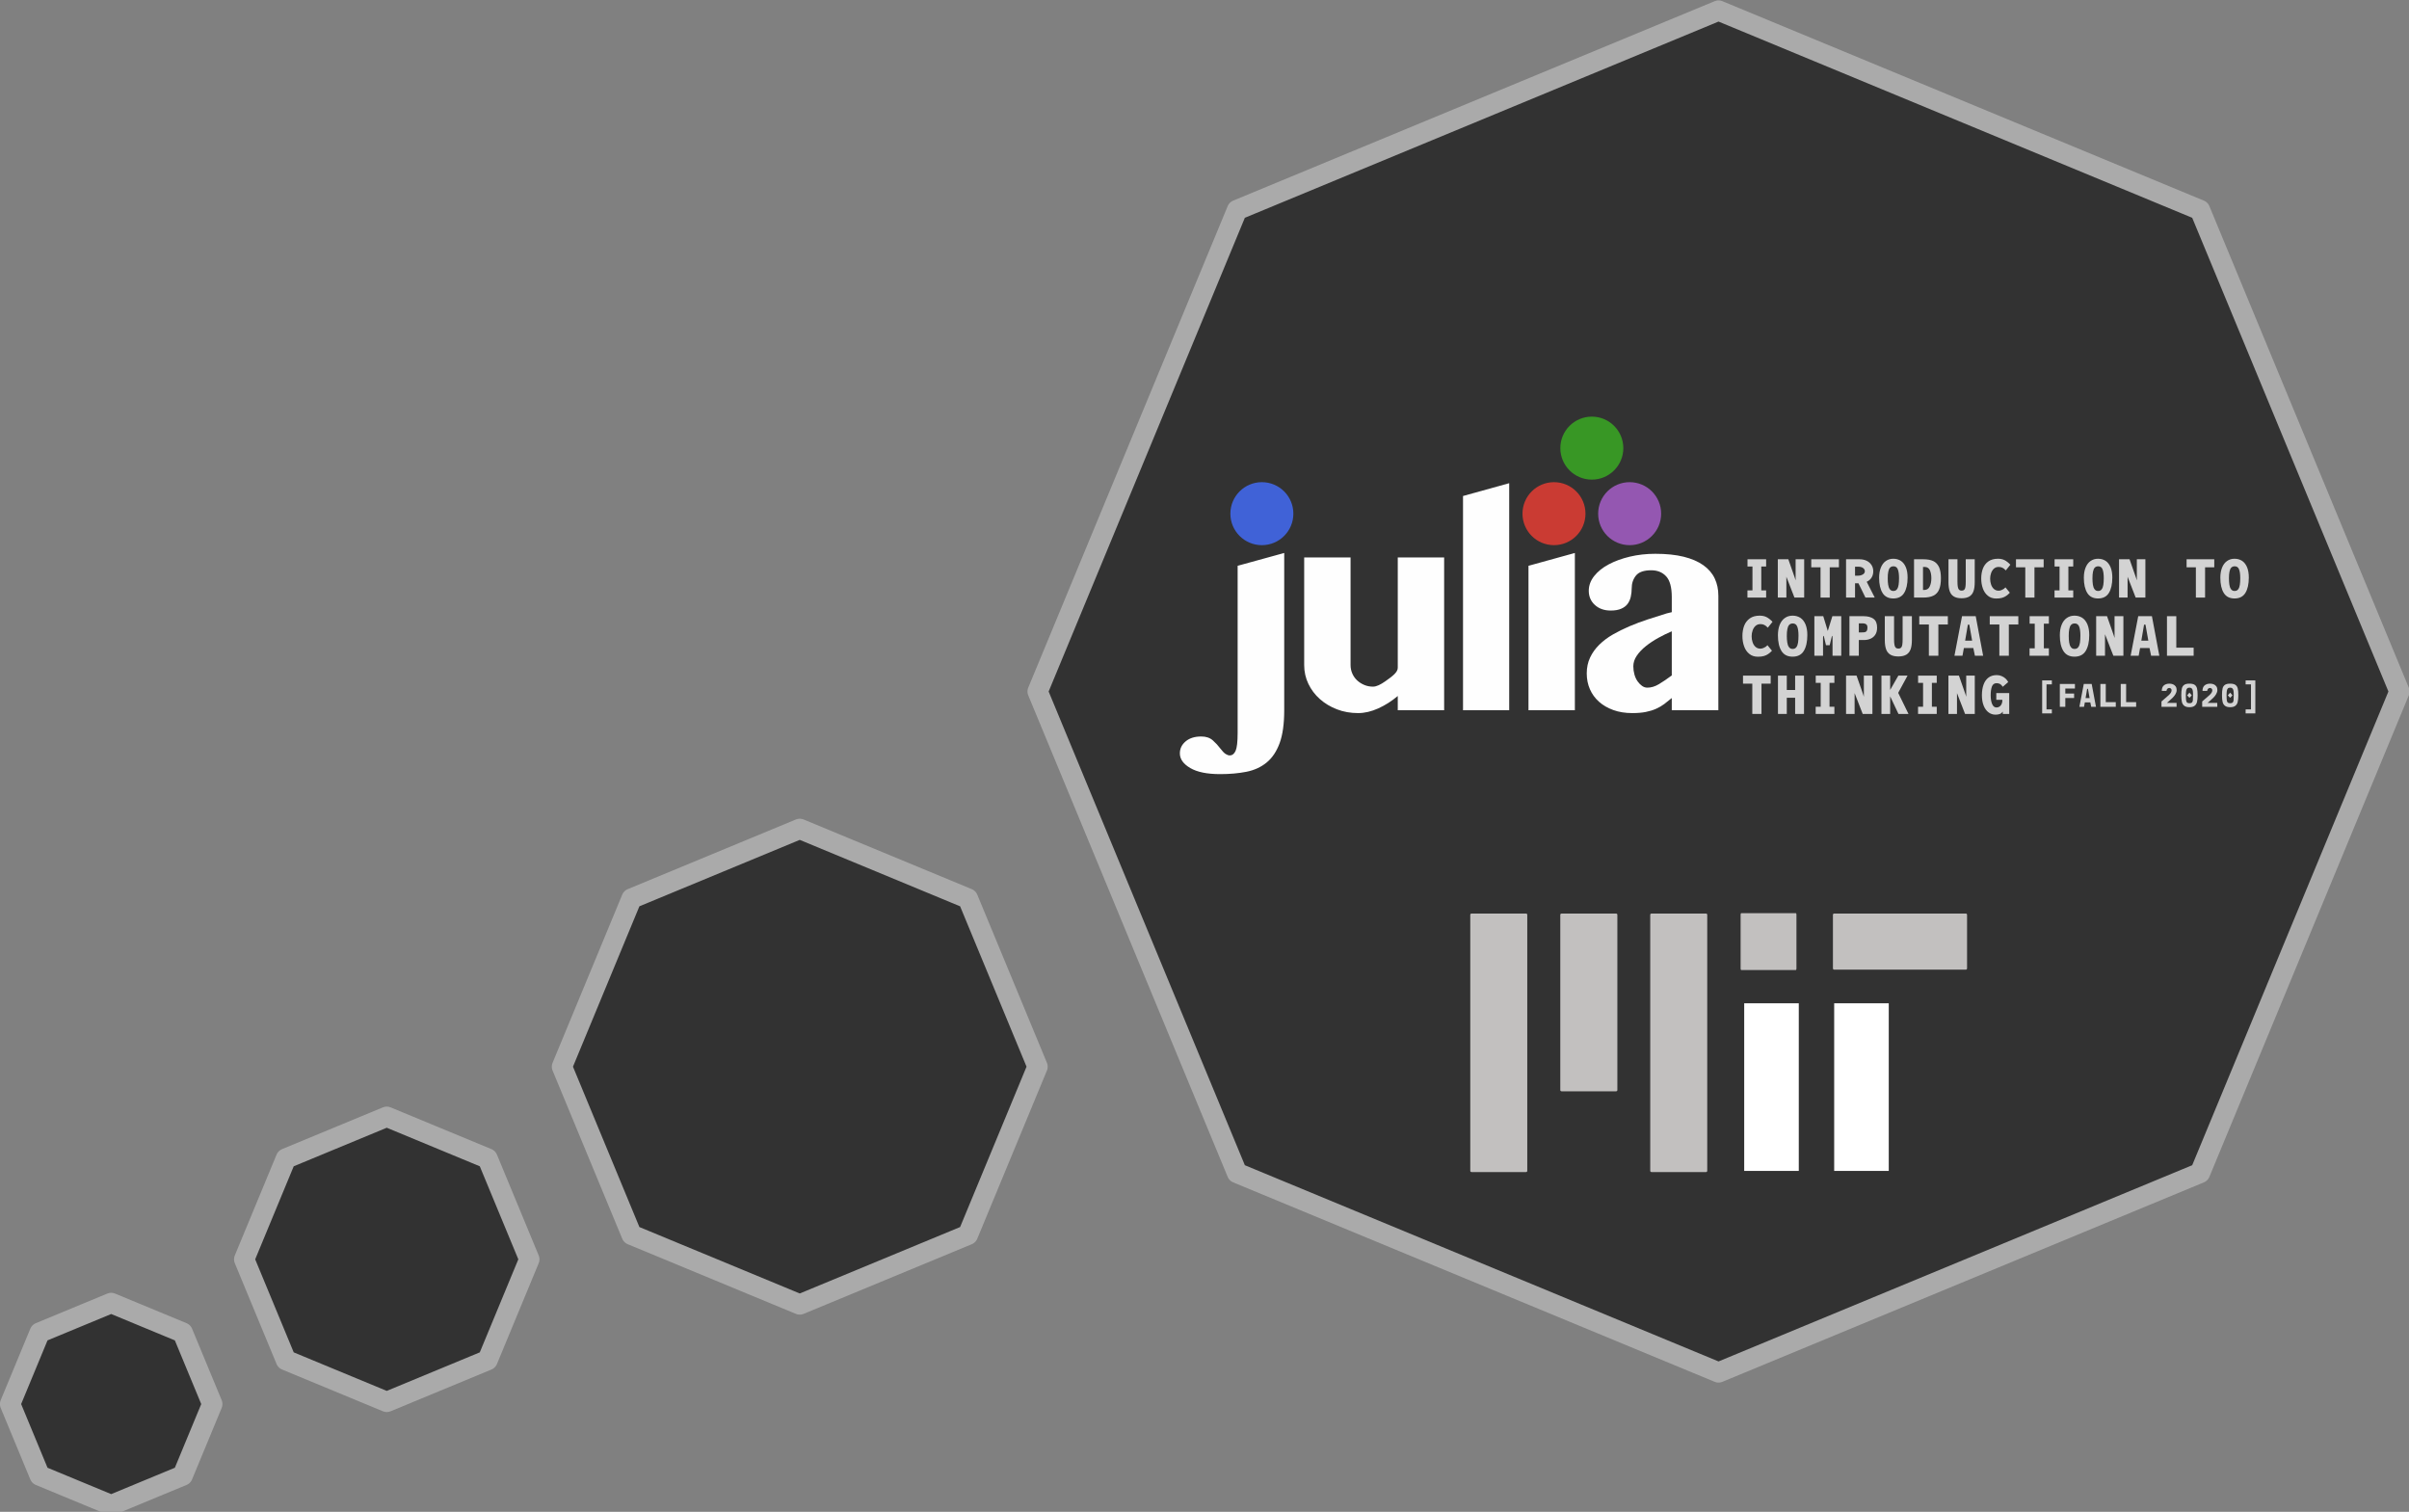 <?xml version="1.0" encoding="UTF-8" standalone="no"?>
<!DOCTYPE svg PUBLIC "-//W3C//DTD SVG 1.1//EN" "http://www.w3.org/Graphics/SVG/1.1/DTD/svg11.dtd">
<svg width="100%" height="100%" viewBox="0 0 988 620" version="1.1" xmlns="http://www.w3.org/2000/svg" xmlns:xlink="http://www.w3.org/1999/xlink" xml:space="preserve" xmlns:serif="http://www.serif.com/" style="fill-rule:evenodd;clip-rule:evenodd;stroke-linecap:round;stroke-linejoin:round;stroke-miterlimit:1.5;">
    <rect x="0" y="0" width="988" height="620" fill="#808080" stroke="none"/>
    <g transform="matrix(0.318,0,0,0.318,53.54,-1077.53)">
        <g transform="matrix(1.28,0,0,1.28,1018.92,-1141.05)">
            <path d="M804.001,3549.33L1289.11,3750.27L1490.05,4235.38L1289.11,4720.48L804.001,4921.42L318.894,4720.48L117.956,4235.38L318.894,3750.27L804.001,3549.33Z" style="fill:rgb(50,50,50);stroke:rgb(170,170,170);stroke-width:20.48px;"/>
        </g>
        <g transform="matrix(0.447,0,0,0.447,503.698,2870.85)">
            <path d="M804.001,3549.33L1289.11,3750.27L1490.05,4235.38L1289.11,4720.48L804.001,4921.42L318.894,4720.48L117.956,4235.38L318.894,3750.27L804.001,3549.33Z" style="fill:rgb(50,50,50);stroke:rgb(170,170,170);stroke-width:58.64px;"/>
        </g>
        <g transform="matrix(0.268,0,0,0.268,114.964,3877.42)">
            <path d="M804.001,3549.33L1289.11,3750.27L1490.05,4235.38L1289.11,4720.48L804.001,4921.42L318.894,4720.48L117.956,4235.38L318.894,3750.27L804.001,3549.33Z" style="fill:rgb(50,50,50);stroke:rgb(170,170,170);stroke-width:97.74px;"/>
        </g>
        <g transform="matrix(0.19,0,0,0.19,-177.724,4394.44)">
            <path d="M804.001,3549.33L1289.11,3750.27L1490.05,4235.38L1289.11,4720.48L804.001,4921.42L318.894,4720.48L117.956,4235.38L318.894,3750.27L804.001,3549.33Z" style="fill:rgb(50,50,50);stroke:rgb(170,170,170);stroke-width:138.26px;"/>
        </g>
        <g id="MIT" transform="matrix(0.828,0,0,0.828,1647.16,4494.96)">
            <g transform="matrix(1,0,0,1,-0.28,0)">
                <rect x="664.53" y="88.387" width="205.117" height="83.587" style="fill:rgb(194,192,191);stroke:rgb(194,192,191);stroke-width:3.8px;"/>
            </g>
            <g transform="matrix(0.414,0,0,1,244.466,0)">
                <rect x="664.53" y="88.387" width="205.117" height="83.587" style="fill:rgb(194,192,191);stroke:rgb(194,192,191);stroke-width:4.96px;"/>
            </g>
            <g transform="matrix(1.009,0,0,1,-14.543,0)">
                <rect x="112.896" y="88.387" width="84.222" height="398.861" style="fill:rgb(194,192,191);stroke:rgb(194,192,191);stroke-width:3.78px;"/>
            </g>
            <g transform="matrix(1.009,0,0,1,265.781,0)">
                <rect x="112.896" y="88.387" width="84.222" height="398.861" style="fill:rgb(194,192,191);stroke:rgb(194,192,191);stroke-width:3.78px;"/>
            </g>
            <g transform="matrix(1.044,0,0,1,-24.057,0)">
                <rect x="252.561" y="88.387" width="81.435" height="273.096" style="fill:rgb(194,192,191);stroke:rgb(194,192,191);stroke-width:3.72px;"/>
            </g>
            <g transform="matrix(1.044,0,0,0.956,260.478,141.776)">
                <rect x="252.561" y="88.387" width="81.435" height="273.096" style="fill:white;"/>
            </g>
            <g transform="matrix(1.044,0,0,0.956,400.632,141.776)">
                <rect x="252.561" y="88.387" width="81.435" height="273.096" style="fill:white;"/>
            </g>
        </g>
        <g transform="matrix(1.644,0,0,1.644,1542.53,3799.54)">
            <g transform="matrix(41.437,0,0,41.437,325.118,218.707)">
                <path d="M0.476,-0L0.122,-0L0.122,-0.136L0.217,-0.136L0.217,-0.588L0.123,-0.588L0.123,-0.725L0.476,-0.725L0.476,-0.588L0.384,-0.588L0.384,-0.136L0.476,-0.136L0.476,-0Z" style="fill:rgb(211,211,211);fill-rule:nonzero;"/>
            </g>
            <g transform="matrix(41.437,0,0,41.437,351.886,218.707)">
                <path d="M0.213,-0L0.051,-0L0.051,-0.725L0.25,-0.725L0.373,-0.374L0.388,-0.325L0.388,-0.725L0.55,-0.725L0.55,-0L0.366,-0L0.213,-0.394L0.213,-0Z" style="fill:rgb(211,211,211);fill-rule:nonzero;"/>
            </g>
            <g transform="matrix(41.437,0,0,41.437,378.654,218.707)">
                <path d="M0.388,-0L0.214,-0L0.214,-0.573L0.038,-0.573L0.038,-0.725L0.562,-0.725L0.562,-0.573L0.388,-0.573L0.388,-0Z" style="fill:rgb(211,211,211);fill-rule:nonzero;"/>
            </g>
            <g transform="matrix(41.437,0,0,41.437,405.423,218.707)">
                <path d="M0.594,-0L0.418,-0L0.286,-0.27L0.221,-0.27L0.221,-0L0.051,-0L0.051,-0.725L0.306,-0.725C0.357,-0.725 0.402,-0.715 0.442,-0.696C0.481,-0.677 0.511,-0.65 0.533,-0.616C0.555,-0.582 0.566,-0.542 0.566,-0.498C0.566,-0.452 0.555,-0.412 0.534,-0.378C0.512,-0.344 0.482,-0.317 0.442,-0.299L0.594,-0ZM0.221,-0.584L0.221,-0.414L0.271,-0.414C0.3,-0.414 0.325,-0.418 0.345,-0.426C0.366,-0.434 0.381,-0.444 0.392,-0.457C0.402,-0.47 0.407,-0.484 0.407,-0.499C0.407,-0.514 0.402,-0.528 0.393,-0.541C0.383,-0.554 0.369,-0.564 0.352,-0.572C0.334,-0.58 0.314,-0.584 0.292,-0.584L0.221,-0.584Z" style="fill:rgb(211,211,211);fill-rule:nonzero;"/>
            </g>
            <g transform="matrix(41.437,0,0,41.437,432.191,218.707)">
                <path d="M0.3,0.017C0.207,0.017 0.139,-0.018 0.096,-0.087C0.053,-0.157 0.031,-0.252 0.031,-0.374C0.031,-0.449 0.042,-0.514 0.064,-0.568C0.086,-0.622 0.117,-0.664 0.158,-0.692C0.198,-0.721 0.246,-0.735 0.3,-0.735C0.355,-0.735 0.402,-0.721 0.443,-0.695C0.483,-0.668 0.515,-0.627 0.537,-0.574C0.559,-0.521 0.57,-0.456 0.57,-0.379C0.57,-0.255 0.548,-0.158 0.505,-0.088C0.462,-0.018 0.393,0.017 0.3,0.017ZM0.301,-0.125C0.331,-0.125 0.354,-0.136 0.369,-0.157C0.385,-0.179 0.395,-0.207 0.4,-0.241C0.405,-0.276 0.408,-0.318 0.408,-0.368C0.408,-0.438 0.401,-0.492 0.386,-0.532C0.371,-0.572 0.344,-0.592 0.304,-0.592C0.276,-0.592 0.253,-0.583 0.237,-0.566C0.221,-0.548 0.21,-0.522 0.204,-0.489C0.197,-0.456 0.194,-0.414 0.194,-0.363C0.194,-0.318 0.197,-0.278 0.202,-0.244C0.207,-0.209 0.217,-0.181 0.233,-0.159C0.249,-0.136 0.271,-0.125 0.301,-0.125Z" style="fill:rgb(211,211,211);fill-rule:nonzero;"/>
            </g>
            <g transform="matrix(41.437,0,0,41.437,458.959,218.707)">
                <path d="M0.046,-0L0.046,-0.725L0.225,-0.725C0.3,-0.725 0.362,-0.713 0.41,-0.691C0.458,-0.668 0.494,-0.63 0.519,-0.578C0.543,-0.525 0.555,-0.455 0.555,-0.367C0.555,-0.278 0.544,-0.207 0.521,-0.154C0.499,-0.1 0.463,-0.061 0.414,-0.037C0.365,-0.012 0.299,-0 0.217,-0L0.046,-0ZM0.239,-0.144C0.287,-0.144 0.321,-0.165 0.342,-0.208C0.363,-0.251 0.374,-0.304 0.374,-0.366C0.374,-0.428 0.364,-0.479 0.345,-0.52C0.325,-0.56 0.292,-0.58 0.246,-0.58L0.216,-0.58L0.216,-0.144L0.239,-0.144Z" style="fill:rgb(211,211,211);fill-rule:nonzero;"/>
            </g>
            <g transform="matrix(41.437,0,0,41.437,485.728,218.707)">
                <path d="M0.3,0.013C0.237,0.013 0.187,0.001 0.151,-0.022C0.114,-0.045 0.089,-0.079 0.074,-0.124C0.059,-0.168 0.052,-0.224 0.052,-0.293L0.052,-0.725L0.222,-0.725L0.222,-0.303C0.222,-0.26 0.224,-0.226 0.229,-0.202C0.233,-0.178 0.241,-0.16 0.252,-0.148C0.264,-0.137 0.28,-0.131 0.302,-0.131C0.323,-0.131 0.339,-0.137 0.351,-0.148C0.362,-0.16 0.369,-0.178 0.373,-0.202C0.377,-0.226 0.379,-0.26 0.379,-0.303L0.379,-0.725L0.549,-0.725L0.549,-0.293C0.549,-0.224 0.542,-0.168 0.527,-0.124C0.512,-0.079 0.486,-0.045 0.45,-0.022C0.413,0.001 0.363,0.013 0.3,0.013Z" style="fill:rgb(211,211,211);fill-rule:nonzero;"/>
            </g>
            <g transform="matrix(41.437,0,0,41.437,512.496,218.707)">
                <path d="M0.31,0.018C0.247,0.018 0.194,0.001 0.151,-0.035C0.108,-0.07 0.077,-0.116 0.057,-0.173C0.036,-0.231 0.026,-0.294 0.026,-0.362C0.026,-0.431 0.037,-0.494 0.058,-0.55C0.08,-0.606 0.114,-0.651 0.162,-0.685C0.209,-0.718 0.269,-0.735 0.343,-0.735C0.391,-0.735 0.433,-0.726 0.469,-0.708C0.505,-0.689 0.541,-0.661 0.578,-0.622L0.491,-0.514C0.471,-0.537 0.45,-0.553 0.429,-0.564C0.408,-0.575 0.384,-0.58 0.356,-0.58C0.321,-0.58 0.291,-0.569 0.267,-0.548C0.243,-0.526 0.225,-0.498 0.213,-0.464C0.201,-0.43 0.195,-0.394 0.195,-0.357C0.195,-0.317 0.201,-0.28 0.213,-0.246C0.225,-0.211 0.243,-0.183 0.267,-0.162C0.291,-0.141 0.321,-0.13 0.356,-0.13C0.376,-0.13 0.398,-0.135 0.422,-0.147C0.447,-0.158 0.468,-0.173 0.485,-0.193L0.568,-0.092C0.545,-0.067 0.522,-0.047 0.499,-0.032C0.477,-0.016 0.45,-0.004 0.42,0.005C0.389,0.014 0.353,0.018 0.31,0.018Z" style="fill:rgb(211,211,211);fill-rule:nonzero;"/>
            </g>
            <g transform="matrix(41.437,0,0,41.437,539.264,218.707)">
                <path d="M0.388,-0L0.214,-0L0.214,-0.573L0.038,-0.573L0.038,-0.725L0.562,-0.725L0.562,-0.573L0.388,-0.573L0.388,-0Z" style="fill:rgb(211,211,211);fill-rule:nonzero;"/>
            </g>
            <g transform="matrix(41.437,0,0,41.437,566.033,218.707)">
                <path d="M0.476,-0L0.122,-0L0.122,-0.136L0.217,-0.136L0.217,-0.588L0.123,-0.588L0.123,-0.725L0.476,-0.725L0.476,-0.588L0.384,-0.588L0.384,-0.136L0.476,-0.136L0.476,-0Z" style="fill:rgb(211,211,211);fill-rule:nonzero;"/>
            </g>
            <g transform="matrix(41.437,0,0,41.437,592.801,218.707)">
                <path d="M0.3,0.017C0.207,0.017 0.139,-0.018 0.096,-0.087C0.053,-0.157 0.031,-0.252 0.031,-0.374C0.031,-0.449 0.042,-0.514 0.064,-0.568C0.086,-0.622 0.117,-0.664 0.158,-0.692C0.198,-0.721 0.246,-0.735 0.3,-0.735C0.355,-0.735 0.402,-0.721 0.443,-0.695C0.483,-0.668 0.515,-0.627 0.537,-0.574C0.559,-0.521 0.57,-0.456 0.57,-0.379C0.57,-0.255 0.548,-0.158 0.505,-0.088C0.462,-0.018 0.393,0.017 0.3,0.017ZM0.301,-0.125C0.331,-0.125 0.354,-0.136 0.369,-0.157C0.385,-0.179 0.395,-0.207 0.4,-0.241C0.405,-0.276 0.408,-0.318 0.408,-0.368C0.408,-0.438 0.401,-0.492 0.386,-0.532C0.371,-0.572 0.344,-0.592 0.304,-0.592C0.276,-0.592 0.253,-0.583 0.237,-0.566C0.221,-0.548 0.21,-0.522 0.204,-0.489C0.197,-0.456 0.194,-0.414 0.194,-0.363C0.194,-0.318 0.197,-0.278 0.202,-0.244C0.207,-0.209 0.217,-0.181 0.233,-0.159C0.249,-0.136 0.271,-0.125 0.301,-0.125Z" style="fill:rgb(211,211,211);fill-rule:nonzero;"/>
            </g>
            <g transform="matrix(41.437,0,0,41.437,619.57,218.707)">
                <path d="M0.213,-0L0.051,-0L0.051,-0.725L0.25,-0.725L0.373,-0.374L0.388,-0.325L0.388,-0.725L0.55,-0.725L0.55,-0L0.366,-0L0.213,-0.394L0.213,-0Z" style="fill:rgb(211,211,211);fill-rule:nonzero;"/>
            </g>
            <g transform="matrix(41.437,0,0,41.437,673.106,218.707)">
                <path d="M0.388,-0L0.214,-0L0.214,-0.573L0.038,-0.573L0.038,-0.725L0.562,-0.725L0.562,-0.573L0.388,-0.573L0.388,-0Z" style="fill:rgb(211,211,211);fill-rule:nonzero;"/>
            </g>
            <g transform="matrix(41.437,0,0,41.437,699.875,218.707)">
                <path d="M0.3,0.017C0.207,0.017 0.139,-0.018 0.096,-0.087C0.053,-0.157 0.031,-0.252 0.031,-0.374C0.031,-0.449 0.042,-0.514 0.064,-0.568C0.086,-0.622 0.117,-0.664 0.158,-0.692C0.198,-0.721 0.246,-0.735 0.3,-0.735C0.355,-0.735 0.402,-0.721 0.443,-0.695C0.483,-0.668 0.515,-0.627 0.537,-0.574C0.559,-0.521 0.57,-0.456 0.57,-0.379C0.57,-0.255 0.548,-0.158 0.505,-0.088C0.462,-0.018 0.393,0.017 0.3,0.017ZM0.301,-0.125C0.331,-0.125 0.354,-0.136 0.369,-0.157C0.385,-0.179 0.395,-0.207 0.4,-0.241C0.405,-0.276 0.408,-0.318 0.408,-0.368C0.408,-0.438 0.401,-0.492 0.386,-0.532C0.371,-0.572 0.344,-0.592 0.304,-0.592C0.276,-0.592 0.253,-0.583 0.237,-0.566C0.221,-0.548 0.21,-0.522 0.204,-0.489C0.197,-0.456 0.194,-0.414 0.194,-0.363C0.194,-0.318 0.197,-0.278 0.202,-0.244C0.207,-0.209 0.217,-0.181 0.233,-0.159C0.249,-0.136 0.271,-0.125 0.301,-0.125Z" style="fill:rgb(211,211,211);fill-rule:nonzero;"/>
            </g>
            <g transform="matrix(42.794,0,0,42.794,325.118,264.344)">
                <path d="M0.31,0.018C0.247,0.018 0.194,0.001 0.151,-0.035C0.108,-0.07 0.077,-0.116 0.057,-0.173C0.036,-0.231 0.026,-0.294 0.026,-0.362C0.026,-0.431 0.037,-0.494 0.058,-0.55C0.08,-0.606 0.114,-0.651 0.162,-0.685C0.209,-0.718 0.269,-0.735 0.343,-0.735C0.391,-0.735 0.433,-0.726 0.469,-0.708C0.505,-0.689 0.541,-0.661 0.578,-0.622L0.491,-0.514C0.471,-0.537 0.45,-0.553 0.429,-0.564C0.408,-0.575 0.384,-0.58 0.356,-0.58C0.321,-0.58 0.291,-0.569 0.267,-0.548C0.243,-0.526 0.225,-0.498 0.213,-0.464C0.201,-0.43 0.195,-0.394 0.195,-0.357C0.195,-0.317 0.201,-0.28 0.213,-0.246C0.225,-0.211 0.243,-0.183 0.267,-0.162C0.291,-0.141 0.321,-0.13 0.356,-0.13C0.376,-0.13 0.398,-0.135 0.422,-0.147C0.447,-0.158 0.468,-0.173 0.485,-0.193L0.568,-0.092C0.545,-0.067 0.522,-0.047 0.499,-0.032C0.477,-0.016 0.45,-0.004 0.42,0.005C0.389,0.014 0.353,0.018 0.31,0.018Z" style="fill:rgb(211,211,211);fill-rule:nonzero;"/>
            </g>
            <g transform="matrix(42.794,0,0,42.794,352.762,264.344)">
                <path d="M0.3,0.017C0.207,0.017 0.139,-0.018 0.096,-0.087C0.053,-0.157 0.031,-0.252 0.031,-0.374C0.031,-0.449 0.042,-0.514 0.064,-0.568C0.086,-0.622 0.117,-0.664 0.158,-0.692C0.198,-0.721 0.246,-0.735 0.3,-0.735C0.355,-0.735 0.402,-0.721 0.443,-0.695C0.483,-0.668 0.515,-0.627 0.537,-0.574C0.559,-0.521 0.57,-0.456 0.57,-0.379C0.57,-0.255 0.548,-0.158 0.505,-0.088C0.462,-0.018 0.393,0.017 0.3,0.017ZM0.301,-0.125C0.331,-0.125 0.354,-0.136 0.369,-0.157C0.385,-0.179 0.395,-0.207 0.4,-0.241C0.405,-0.276 0.408,-0.318 0.408,-0.368C0.408,-0.438 0.401,-0.492 0.386,-0.532C0.371,-0.572 0.344,-0.592 0.304,-0.592C0.276,-0.592 0.253,-0.583 0.237,-0.566C0.221,-0.548 0.21,-0.522 0.204,-0.489C0.197,-0.456 0.194,-0.414 0.194,-0.363C0.194,-0.318 0.197,-0.278 0.202,-0.244C0.207,-0.209 0.217,-0.181 0.233,-0.159C0.249,-0.136 0.271,-0.125 0.301,-0.125Z" style="fill:rgb(211,211,211);fill-rule:nonzero;"/>
            </g>
            <g transform="matrix(42.794,0,0,42.794,380.407,264.344)">
                <path d="M0.299,-0.454L0.383,-0.725L0.546,-0.725L0.546,-0L0.386,-0L0.386,-0.329L0.382,-0.366L0.374,-0.359L0.334,-0.193L0.266,-0.193L0.227,-0.359L0.217,-0.366L0.212,-0.329L0.212,-0L0.053,-0L0.053,-0.725L0.216,-0.725L0.299,-0.454Z" style="fill:rgb(211,211,211);fill-rule:nonzero;"/>
            </g>
            <g transform="matrix(42.794,0,0,42.794,408.052,264.344)">
                <path d="M0.05,-0L0.05,-0.725L0.311,-0.725C0.386,-0.725 0.446,-0.709 0.49,-0.678C0.535,-0.646 0.557,-0.592 0.557,-0.515C0.557,-0.463 0.546,-0.42 0.524,-0.386C0.502,-0.352 0.472,-0.328 0.436,-0.312C0.399,-0.296 0.359,-0.288 0.315,-0.288L0.222,-0.288L0.222,-0L0.05,-0ZM0.274,-0.428C0.299,-0.428 0.319,-0.429 0.332,-0.432C0.346,-0.434 0.357,-0.442 0.366,-0.455C0.375,-0.467 0.38,-0.487 0.38,-0.515C0.38,-0.545 0.372,-0.566 0.357,-0.577C0.341,-0.588 0.321,-0.594 0.296,-0.594L0.222,-0.594L0.222,-0.428L0.274,-0.428Z" style="fill:rgb(211,211,211);fill-rule:nonzero;"/>
            </g>
            <g transform="matrix(42.794,0,0,42.794,435.697,264.344)">
                <path d="M0.3,0.013C0.237,0.013 0.187,0.001 0.151,-0.022C0.114,-0.045 0.089,-0.079 0.074,-0.124C0.059,-0.168 0.052,-0.224 0.052,-0.293L0.052,-0.725L0.222,-0.725L0.222,-0.303C0.222,-0.26 0.224,-0.226 0.229,-0.202C0.233,-0.178 0.241,-0.16 0.252,-0.148C0.264,-0.137 0.28,-0.131 0.302,-0.131C0.323,-0.131 0.339,-0.137 0.351,-0.148C0.362,-0.16 0.369,-0.178 0.373,-0.202C0.377,-0.226 0.379,-0.26 0.379,-0.303L0.379,-0.725L0.549,-0.725L0.549,-0.293C0.549,-0.224 0.542,-0.168 0.527,-0.124C0.512,-0.079 0.486,-0.045 0.45,-0.022C0.413,0.001 0.363,0.013 0.3,0.013Z" style="fill:rgb(211,211,211);fill-rule:nonzero;"/>
            </g>
            <g transform="matrix(42.794,0,0,42.794,463.342,264.344)">
                <path d="M0.388,-0L0.214,-0L0.214,-0.573L0.038,-0.573L0.038,-0.725L0.562,-0.725L0.562,-0.573L0.388,-0.573L0.388,-0Z" style="fill:rgb(211,211,211);fill-rule:nonzero;"/>
            </g>
            <g transform="matrix(42.794,0,0,42.794,490.986,264.344)">
                <path d="M0.184,-0L0.037,-0L0.176,-0.725L0.427,-0.725L0.563,-0L0.412,-0L0.383,-0.141L0.21,-0.141L0.184,-0ZM0.283,-0.57L0.233,-0.277L0.361,-0.277L0.309,-0.57L0.283,-0.57Z" style="fill:rgb(211,211,211);fill-rule:nonzero;"/>
            </g>
            <g transform="matrix(42.794,0,0,42.794,518.631,264.344)">
                <path d="M0.388,-0L0.214,-0L0.214,-0.573L0.038,-0.573L0.038,-0.725L0.562,-0.725L0.562,-0.573L0.388,-0.573L0.388,-0Z" style="fill:rgb(211,211,211);fill-rule:nonzero;"/>
            </g>
            <g transform="matrix(42.794,0,0,42.794,546.276,264.344)">
                <path d="M0.476,-0L0.122,-0L0.122,-0.136L0.217,-0.136L0.217,-0.588L0.123,-0.588L0.123,-0.725L0.476,-0.725L0.476,-0.588L0.384,-0.588L0.384,-0.136L0.476,-0.136L0.476,-0Z" style="fill:rgb(211,211,211);fill-rule:nonzero;"/>
            </g>
            <g transform="matrix(42.794,0,0,42.794,573.921,264.344)">
                <path d="M0.3,0.017C0.207,0.017 0.139,-0.018 0.096,-0.087C0.053,-0.157 0.031,-0.252 0.031,-0.374C0.031,-0.449 0.042,-0.514 0.064,-0.568C0.086,-0.622 0.117,-0.664 0.158,-0.692C0.198,-0.721 0.246,-0.735 0.3,-0.735C0.355,-0.735 0.402,-0.721 0.443,-0.695C0.483,-0.668 0.515,-0.627 0.537,-0.574C0.559,-0.521 0.57,-0.456 0.57,-0.379C0.57,-0.255 0.548,-0.158 0.505,-0.088C0.462,-0.018 0.393,0.017 0.3,0.017ZM0.301,-0.125C0.331,-0.125 0.354,-0.136 0.369,-0.157C0.385,-0.179 0.395,-0.207 0.4,-0.241C0.405,-0.276 0.408,-0.318 0.408,-0.368C0.408,-0.438 0.401,-0.492 0.386,-0.532C0.371,-0.572 0.344,-0.592 0.304,-0.592C0.276,-0.592 0.253,-0.583 0.237,-0.566C0.221,-0.548 0.21,-0.522 0.204,-0.489C0.197,-0.456 0.194,-0.414 0.194,-0.363C0.194,-0.318 0.197,-0.278 0.202,-0.244C0.207,-0.209 0.217,-0.181 0.233,-0.159C0.249,-0.136 0.271,-0.125 0.301,-0.125Z" style="fill:rgb(211,211,211);fill-rule:nonzero;"/>
            </g>
            <g transform="matrix(42.794,0,0,42.794,601.566,264.344)">
                <path d="M0.213,-0L0.051,-0L0.051,-0.725L0.25,-0.725L0.373,-0.374L0.388,-0.325L0.388,-0.725L0.55,-0.725L0.55,-0L0.366,-0L0.213,-0.394L0.213,-0Z" style="fill:rgb(211,211,211);fill-rule:nonzero;"/>
            </g>
            <g transform="matrix(42.794,0,0,42.794,629.211,264.344)">
                <path d="M0.184,-0L0.037,-0L0.176,-0.725L0.427,-0.725L0.563,-0L0.412,-0L0.383,-0.141L0.21,-0.141L0.184,-0ZM0.283,-0.57L0.233,-0.277L0.361,-0.277L0.309,-0.57L0.283,-0.57Z" style="fill:rgb(211,211,211);fill-rule:nonzero;"/>
            </g>
            <g transform="matrix(42.794,0,0,42.794,656.855,264.344)">
                <path d="M0.546,-0L0.057,-0L0.057,-0.725L0.228,-0.725L0.228,-0.148L0.546,-0.148L0.546,-0Z" style="fill:rgb(211,211,211);fill-rule:nonzero;"/>
            </g>
            <g transform="matrix(41.437,0,0,41.437,325.118,309.982)">
                <path d="M0.388,-0L0.214,-0L0.214,-0.573L0.038,-0.573L0.038,-0.725L0.562,-0.725L0.562,-0.573L0.388,-0.573L0.388,-0Z" style="fill:rgb(211,211,211);fill-rule:nonzero;"/>
            </g>
            <g transform="matrix(41.437,0,0,41.437,351.886,309.982)">
                <path d="M0.221,-0L0.054,-0L0.054,-0.725L0.221,-0.725L0.221,-0.453L0.379,-0.453L0.379,-0.725L0.547,-0.725L0.547,-0L0.379,-0L0.379,-0.306L0.221,-0.306L0.221,-0Z" style="fill:rgb(211,211,211);fill-rule:nonzero;"/>
            </g>
            <g transform="matrix(41.437,0,0,41.437,378.654,309.982)">
                <path d="M0.476,-0L0.122,-0L0.122,-0.136L0.217,-0.136L0.217,-0.588L0.123,-0.588L0.123,-0.725L0.476,-0.725L0.476,-0.588L0.384,-0.588L0.384,-0.136L0.476,-0.136L0.476,-0Z" style="fill:rgb(211,211,211);fill-rule:nonzero;"/>
            </g>
            <g transform="matrix(41.437,0,0,41.437,405.423,309.982)">
                <path d="M0.213,-0L0.051,-0L0.051,-0.725L0.25,-0.725L0.373,-0.374L0.388,-0.325L0.388,-0.725L0.55,-0.725L0.55,-0L0.366,-0L0.213,-0.394L0.213,-0Z" style="fill:rgb(211,211,211);fill-rule:nonzero;"/>
            </g>
            <g transform="matrix(41.437,0,0,41.437,432.191,309.982)">
                <path d="M0.392,-0.399L0.587,-0L0.397,-0L0.24,-0.333L0.24,-0L0.075,-0L0.075,-0.725L0.24,-0.725L0.24,-0.454L0.395,-0.725L0.569,-0.725L0.392,-0.399Z" style="fill:rgb(211,211,211);fill-rule:nonzero;"/>
            </g>
            <g transform="matrix(41.437,0,0,41.437,458.959,309.982)">
                <path d="M0.476,-0L0.122,-0L0.122,-0.136L0.217,-0.136L0.217,-0.588L0.123,-0.588L0.123,-0.725L0.476,-0.725L0.476,-0.588L0.384,-0.588L0.384,-0.136L0.476,-0.136L0.476,-0Z" style="fill:rgb(211,211,211);fill-rule:nonzero;"/>
            </g>
            <g transform="matrix(41.437,0,0,41.437,485.728,309.982)">
                <path d="M0.213,-0L0.051,-0L0.051,-0.725L0.25,-0.725L0.373,-0.374L0.388,-0.325L0.388,-0.725L0.55,-0.725L0.55,-0L0.366,-0L0.213,-0.394L0.213,-0Z" style="fill:rgb(211,211,211);fill-rule:nonzero;"/>
            </g>
            <g transform="matrix(41.437,0,0,41.437,512.496,309.982)">
                <path d="M0.297,0.014C0.247,0.014 0.203,-0.001 0.164,-0.03C0.125,-0.059 0.094,-0.102 0.072,-0.157C0.05,-0.213 0.039,-0.278 0.039,-0.354C0.039,-0.432 0.05,-0.5 0.071,-0.557C0.092,-0.614 0.123,-0.658 0.165,-0.689C0.207,-0.72 0.259,-0.735 0.32,-0.735C0.353,-0.735 0.384,-0.729 0.413,-0.716C0.442,-0.704 0.467,-0.688 0.488,-0.668C0.509,-0.648 0.525,-0.626 0.537,-0.603L0.434,-0.514C0.417,-0.54 0.399,-0.558 0.38,-0.568C0.36,-0.577 0.339,-0.582 0.317,-0.582C0.275,-0.582 0.245,-0.561 0.229,-0.52C0.213,-0.478 0.205,-0.422 0.205,-0.352C0.205,-0.286 0.214,-0.231 0.232,-0.188C0.25,-0.144 0.278,-0.122 0.316,-0.122C0.337,-0.122 0.356,-0.128 0.373,-0.139C0.39,-0.15 0.403,-0.167 0.413,-0.189C0.422,-0.211 0.427,-0.237 0.427,-0.267L0.311,-0.267L0.311,-0.395L0.556,-0.395L0.556,-0L0.434,-0L0.434,-0.04L0.428,-0.04C0.419,-0.021 0.401,-0.007 0.376,0.002C0.351,0.01 0.325,0.014 0.297,0.014Z" style="fill:rgb(211,211,211);fill-rule:nonzero;"/>
            </g>
            <g transform="matrix(24.716,0,0,24.716,557.745,304.401)">
                <path d="M0.455,0.209L0.147,0.209L0.147,-0.838L0.455,-0.838L0.455,-0.712L0.285,-0.712L0.285,0.082L0.455,0.082L0.455,0.209Z" style="fill:rgb(211,211,211);fill-rule:nonzero;"/>
            </g>
            <g transform="matrix(24.716,0,0,24.716,573.712,304.401)">
                <path d="M0.236,-0L0.062,-0L0.062,-0.725L0.541,-0.725L0.541,-0.58L0.236,-0.58L0.236,-0.421L0.515,-0.421L0.515,-0.279L0.236,-0.279L0.236,-0Z" style="fill:rgb(211,211,211);fill-rule:nonzero;"/>
            </g>
            <g transform="matrix(24.716,0,0,24.716,589.679,304.401)">
                <path d="M0.184,-0L0.037,-0L0.176,-0.725L0.427,-0.725L0.563,-0L0.412,-0L0.383,-0.141L0.21,-0.141L0.184,-0ZM0.283,-0.57L0.233,-0.277L0.361,-0.277L0.309,-0.57L0.283,-0.57Z" style="fill:rgb(211,211,211);fill-rule:nonzero;"/>
            </g>
            <g transform="matrix(24.716,0,0,24.716,605.645,304.401)">
                <path d="M0.546,-0L0.057,-0L0.057,-0.725L0.228,-0.725L0.228,-0.148L0.546,-0.148L0.546,-0Z" style="fill:rgb(211,211,211);fill-rule:nonzero;"/>
            </g>
            <g transform="matrix(24.716,0,0,24.716,621.612,304.401)">
                <path d="M0.546,-0L0.057,-0L0.057,-0.725L0.228,-0.725L0.228,-0.148L0.546,-0.148L0.546,-0Z" style="fill:rgb(211,211,211);fill-rule:nonzero;"/>
            </g>
            <g transform="matrix(24.716,0,0,24.716,653.545,304.401)">
                <path d="M0.058,-0.169C0.084,-0.192 0.11,-0.215 0.137,-0.238C0.163,-0.261 0.18,-0.275 0.187,-0.281C0.237,-0.323 0.274,-0.356 0.299,-0.38C0.323,-0.403 0.343,-0.427 0.357,-0.451C0.372,-0.475 0.379,-0.5 0.379,-0.527C0.379,-0.54 0.376,-0.552 0.369,-0.563C0.362,-0.574 0.353,-0.583 0.342,-0.589C0.33,-0.595 0.318,-0.598 0.305,-0.598C0.289,-0.598 0.275,-0.594 0.262,-0.585C0.248,-0.577 0.238,-0.565 0.23,-0.551C0.222,-0.537 0.218,-0.522 0.218,-0.505L0.068,-0.505C0.068,-0.583 0.09,-0.641 0.134,-0.679C0.178,-0.716 0.237,-0.735 0.312,-0.735C0.351,-0.735 0.388,-0.728 0.422,-0.715C0.457,-0.701 0.485,-0.679 0.507,-0.649C0.529,-0.619 0.54,-0.58 0.54,-0.533C0.54,-0.489 0.527,-0.445 0.502,-0.403C0.477,-0.36 0.447,-0.321 0.412,-0.287C0.377,-0.253 0.333,-0.213 0.281,-0.168C0.271,-0.16 0.254,-0.145 0.231,-0.125L0.537,-0.125L0.538,-0L0.058,-0L0.058,-0.169Z" style="fill:rgb(211,211,211);fill-rule:nonzero;"/>
            </g>
            <g transform="matrix(24.716,0,0,24.716,669.512,304.401)">
                <path d="M0.3,0.012C0.227,0.012 0.172,-0.003 0.135,-0.033C0.097,-0.062 0.072,-0.103 0.06,-0.157C0.047,-0.21 0.041,-0.279 0.041,-0.364C0.041,-0.457 0.047,-0.529 0.059,-0.58C0.071,-0.631 0.095,-0.67 0.133,-0.696C0.169,-0.722 0.225,-0.735 0.3,-0.735C0.375,-0.735 0.431,-0.722 0.468,-0.696C0.505,-0.67 0.529,-0.631 0.541,-0.58C0.553,-0.529 0.559,-0.457 0.559,-0.364C0.559,-0.279 0.553,-0.21 0.54,-0.157C0.528,-0.103 0.503,-0.062 0.465,-0.033C0.428,-0.003 0.373,0.012 0.3,0.012ZM0.3,-0.114C0.336,-0.114 0.362,-0.121 0.378,-0.134C0.393,-0.147 0.403,-0.17 0.408,-0.202C0.412,-0.235 0.414,-0.289 0.414,-0.364C0.414,-0.424 0.412,-0.471 0.407,-0.504C0.402,-0.538 0.391,-0.563 0.375,-0.581C0.358,-0.599 0.333,-0.608 0.3,-0.608C0.267,-0.608 0.242,-0.599 0.226,-0.581C0.209,-0.563 0.199,-0.538 0.194,-0.504C0.189,-0.471 0.186,-0.424 0.186,-0.364C0.186,-0.291 0.189,-0.238 0.194,-0.204C0.199,-0.17 0.209,-0.147 0.225,-0.134C0.241,-0.121 0.266,-0.114 0.3,-0.114ZM0.374,-0.364L0.3,-0.286L0.226,-0.364L0.3,-0.45L0.374,-0.364Z" style="fill:rgb(211,211,211);fill-rule:nonzero;"/>
            </g>
            <g transform="matrix(24.716,0,0,24.716,685.479,304.401)">
                <path d="M0.058,-0.169C0.084,-0.192 0.11,-0.215 0.137,-0.238C0.163,-0.261 0.18,-0.275 0.187,-0.281C0.237,-0.323 0.274,-0.356 0.299,-0.38C0.323,-0.403 0.343,-0.427 0.357,-0.451C0.372,-0.475 0.379,-0.5 0.379,-0.527C0.379,-0.54 0.376,-0.552 0.369,-0.563C0.362,-0.574 0.353,-0.583 0.342,-0.589C0.33,-0.595 0.318,-0.598 0.305,-0.598C0.289,-0.598 0.275,-0.594 0.262,-0.585C0.248,-0.577 0.238,-0.565 0.23,-0.551C0.222,-0.537 0.218,-0.522 0.218,-0.505L0.068,-0.505C0.068,-0.583 0.09,-0.641 0.134,-0.679C0.178,-0.716 0.237,-0.735 0.312,-0.735C0.351,-0.735 0.388,-0.728 0.422,-0.715C0.457,-0.701 0.485,-0.679 0.507,-0.649C0.529,-0.619 0.54,-0.58 0.54,-0.533C0.54,-0.489 0.527,-0.445 0.502,-0.403C0.477,-0.36 0.447,-0.321 0.412,-0.287C0.377,-0.253 0.333,-0.213 0.281,-0.168C0.271,-0.16 0.254,-0.145 0.231,-0.125L0.537,-0.125L0.538,-0L0.058,-0L0.058,-0.169Z" style="fill:rgb(211,211,211);fill-rule:nonzero;"/>
            </g>
            <g transform="matrix(24.716,0,0,24.716,701.445,304.401)">
                <path d="M0.3,0.012C0.227,0.012 0.172,-0.003 0.135,-0.033C0.097,-0.062 0.072,-0.103 0.06,-0.157C0.047,-0.21 0.041,-0.279 0.041,-0.364C0.041,-0.457 0.047,-0.529 0.059,-0.58C0.071,-0.631 0.095,-0.67 0.133,-0.696C0.169,-0.722 0.225,-0.735 0.3,-0.735C0.375,-0.735 0.431,-0.722 0.468,-0.696C0.505,-0.67 0.529,-0.631 0.541,-0.58C0.553,-0.529 0.559,-0.457 0.559,-0.364C0.559,-0.279 0.553,-0.21 0.54,-0.157C0.528,-0.103 0.503,-0.062 0.465,-0.033C0.428,-0.003 0.373,0.012 0.3,0.012ZM0.3,-0.114C0.336,-0.114 0.362,-0.121 0.378,-0.134C0.393,-0.147 0.403,-0.17 0.408,-0.202C0.412,-0.235 0.414,-0.289 0.414,-0.364C0.414,-0.424 0.412,-0.471 0.407,-0.504C0.402,-0.538 0.391,-0.563 0.375,-0.581C0.358,-0.599 0.333,-0.608 0.3,-0.608C0.267,-0.608 0.242,-0.599 0.226,-0.581C0.209,-0.563 0.199,-0.538 0.194,-0.504C0.189,-0.471 0.186,-0.424 0.186,-0.364C0.186,-0.291 0.189,-0.238 0.194,-0.204C0.199,-0.17 0.209,-0.147 0.225,-0.134C0.241,-0.121 0.266,-0.114 0.3,-0.114ZM0.374,-0.364L0.3,-0.286L0.226,-0.364L0.3,-0.45L0.374,-0.364Z" style="fill:rgb(211,211,211);fill-rule:nonzero;"/>
            </g>
            <g transform="matrix(24.716,0,0,24.716,717.412,304.401)">
                <path d="M0.453,-0.838L0.453,0.209L0.145,0.209L0.145,0.082L0.315,0.082L0.315,-0.712L0.145,-0.712L0.145,-0.838L0.453,-0.838Z" style="fill:rgb(211,211,211);fill-rule:nonzero;"/>
            </g>
        </g>
        <g transform="matrix(2.321,0,0,2.321,1701.74,4155.13)">
            <g transform="matrix(1,0,0,1,-160,-100)">
                <g id="surface1">
                    <path d="M67.871,164.313C67.871,171.848 67.023,177.934 65.328,182.566C63.633,187.203 61.223,190.801 58.094,193.363C54.969,195.926 51.219,197.641 46.848,198.508C42.477,199.371 37.613,199.805 32.266,199.805C25.027,199.805 19.488,198.676 15.648,196.414C11.805,194.152 9.883,191.441 9.883,188.273C9.883,185.637 10.953,183.414 13.102,181.605C15.25,179.797 18.133,178.895 21.75,178.895C24.465,178.895 26.633,179.629 28.25,181.098C29.871,182.566 31.211,184.02 32.266,185.449C33.469,187.031 34.488,188.086 35.316,188.613C36.145,189.141 36.898,189.406 37.578,189.406C39.008,189.406 40.102,188.559 40.855,186.863C41.609,185.168 41.984,181.871 41.984,176.973L41.984,84.051L67.871,76.93L67.871,164.313M104.738,79.414L104.738,139.215C104.738,140.875 105.059,142.438 105.699,143.906C106.34,145.375 107.227,146.641 108.355,147.695C109.488,148.75 110.805,149.598 112.313,150.238C113.82,150.879 115.441,151.199 117.176,151.199C119.133,151.199 121.359,150.102 124.07,148.203C128.363,145.195 130.965,143.129 130.965,140.684L130.965,79.414L156.738,79.414L156.738,164.313L130.965,164.313L130.965,156.398C127.574,159.262 123.957,161.559 120.113,163.293C116.27,165.027 112.539,165.895 108.922,165.895C104.703,165.895 100.781,165.195 97.164,163.801C93.547,162.406 90.383,160.504 87.672,158.094C84.957,155.684 82.828,152.855 81.281,149.613C79.738,146.375 78.965,142.906 78.965,139.215L78.965,79.414L104.738,79.414M192.883,164.313L167.223,164.313L167.223,45.277L192.883,38.156L192.883,164.313M203.602,84.051L229.375,76.93L229.375,164.313L203.602,164.313L203.602,84.051M283.227,120.449C280.738,121.508 278.23,122.73 275.707,124.125C273.184,125.52 270.883,127.047 268.813,128.703C266.738,130.359 265.063,132.133 263.781,134.016C262.5,135.898 261.859,137.859 261.859,139.895C261.859,141.477 262.066,143.004 262.48,144.473C262.895,145.941 263.48,147.203 264.234,148.258C264.988,149.313 265.816,150.16 266.723,150.801C267.625,151.441 268.605,151.762 269.66,151.762C271.77,151.762 273.898,151.121 276.047,149.84C278.195,148.559 280.586,146.941 283.227,144.98L283.227,120.449M309.109,164.313L283.227,164.313L283.227,157.527C281.793,158.734 280.398,159.848 279.043,160.863C277.688,161.879 276.16,162.766 274.465,163.52C272.77,164.273 270.867,164.855 268.754,165.273C266.645,165.688 264.156,165.895 261.297,165.895C257.375,165.895 253.852,165.328 250.727,164.199C247.598,163.066 244.941,161.523 242.758,159.563C240.57,157.605 238.895,155.285 237.727,152.609C236.559,149.938 235.973,147.016 235.973,143.852C235.973,140.609 236.594,137.672 237.84,135.031C239.082,132.395 240.777,130.023 242.926,127.91C245.074,125.801 247.578,123.918 250.441,122.258C253.305,120.602 256.379,119.074 259.656,117.68C262.934,116.285 266.344,115.008 269.887,113.84C273.426,112.672 276.934,111.559 280.398,110.504L283.227,109.824L283.227,101.461C283.227,96.035 282.188,92.191 280.117,89.93C278.043,87.668 275.273,86.539 271.809,86.539C267.738,86.539 264.91,87.52 263.328,89.477C261.746,91.438 260.953,93.809 260.953,96.598C260.953,98.18 260.785,99.727 260.445,101.234C260.109,102.742 259.523,104.059 258.695,105.191C257.867,106.32 256.68,107.227 255.133,107.902C253.59,108.582 251.648,108.922 249.313,108.922C245.695,108.922 242.758,107.883 240.496,105.813C238.234,103.738 237.105,101.121 237.105,97.953C237.105,95.016 238.102,92.285 240.098,89.762C242.098,87.234 244.789,85.066 248.184,83.262C251.574,81.449 255.492,80.02 259.938,78.965C264.383,77.91 269.094,77.383 274.066,77.383C280.172,77.383 285.43,77.93 289.84,79.02C294.246,80.113 297.883,81.676 300.746,83.711C303.609,85.746 305.719,88.195 307.074,91.059C308.434,93.922 309.109,97.129 309.109,100.668L309.109,164.313" style="fill:rgb(254,254,254);fill-rule:nonzero;"/>
                    <path d="M235.273,55.09C235.273,64.758 227.438,72.59 217.773,72.59C208.105,72.59 200.273,64.758 200.273,55.09C200.273,45.426 208.105,37.59 217.773,37.59C227.438,37.59 235.273,45.426 235.273,55.09" style="fill:rgb(202,59,51);fill-rule:nonzero;"/>
                    <path d="M72.953,55.09C72.953,64.758 65.117,72.59 55.453,72.59C45.789,72.59 37.953,64.758 37.953,55.09C37.953,45.426 45.789,37.59 55.453,37.59C65.117,37.59 72.953,45.426 72.953,55.09" style="fill:rgb(64,98,215);fill-rule:nonzero;"/>
                    <path d="M277.32,55.09C277.32,64.758 269.484,72.59 259.82,72.59C250.156,72.59 242.32,64.758 242.32,55.09C242.32,45.426 250.156,37.59 259.82,37.59C269.484,37.59 277.32,45.426 277.32,55.09" style="fill:rgb(148,87,177);fill-rule:nonzero;"/>
                    <path d="M256.301,18.672C256.301,28.336 248.465,36.172 238.801,36.172C229.133,36.172 221.301,28.336 221.301,18.672C221.301,9.008 229.133,1.172 238.801,1.172C248.465,1.172 256.301,9.008 256.301,18.672" style="fill:rgb(56,151,37);fill-rule:nonzero;"/>
                </g>
            </g>
        </g>
    </g>
</svg>
